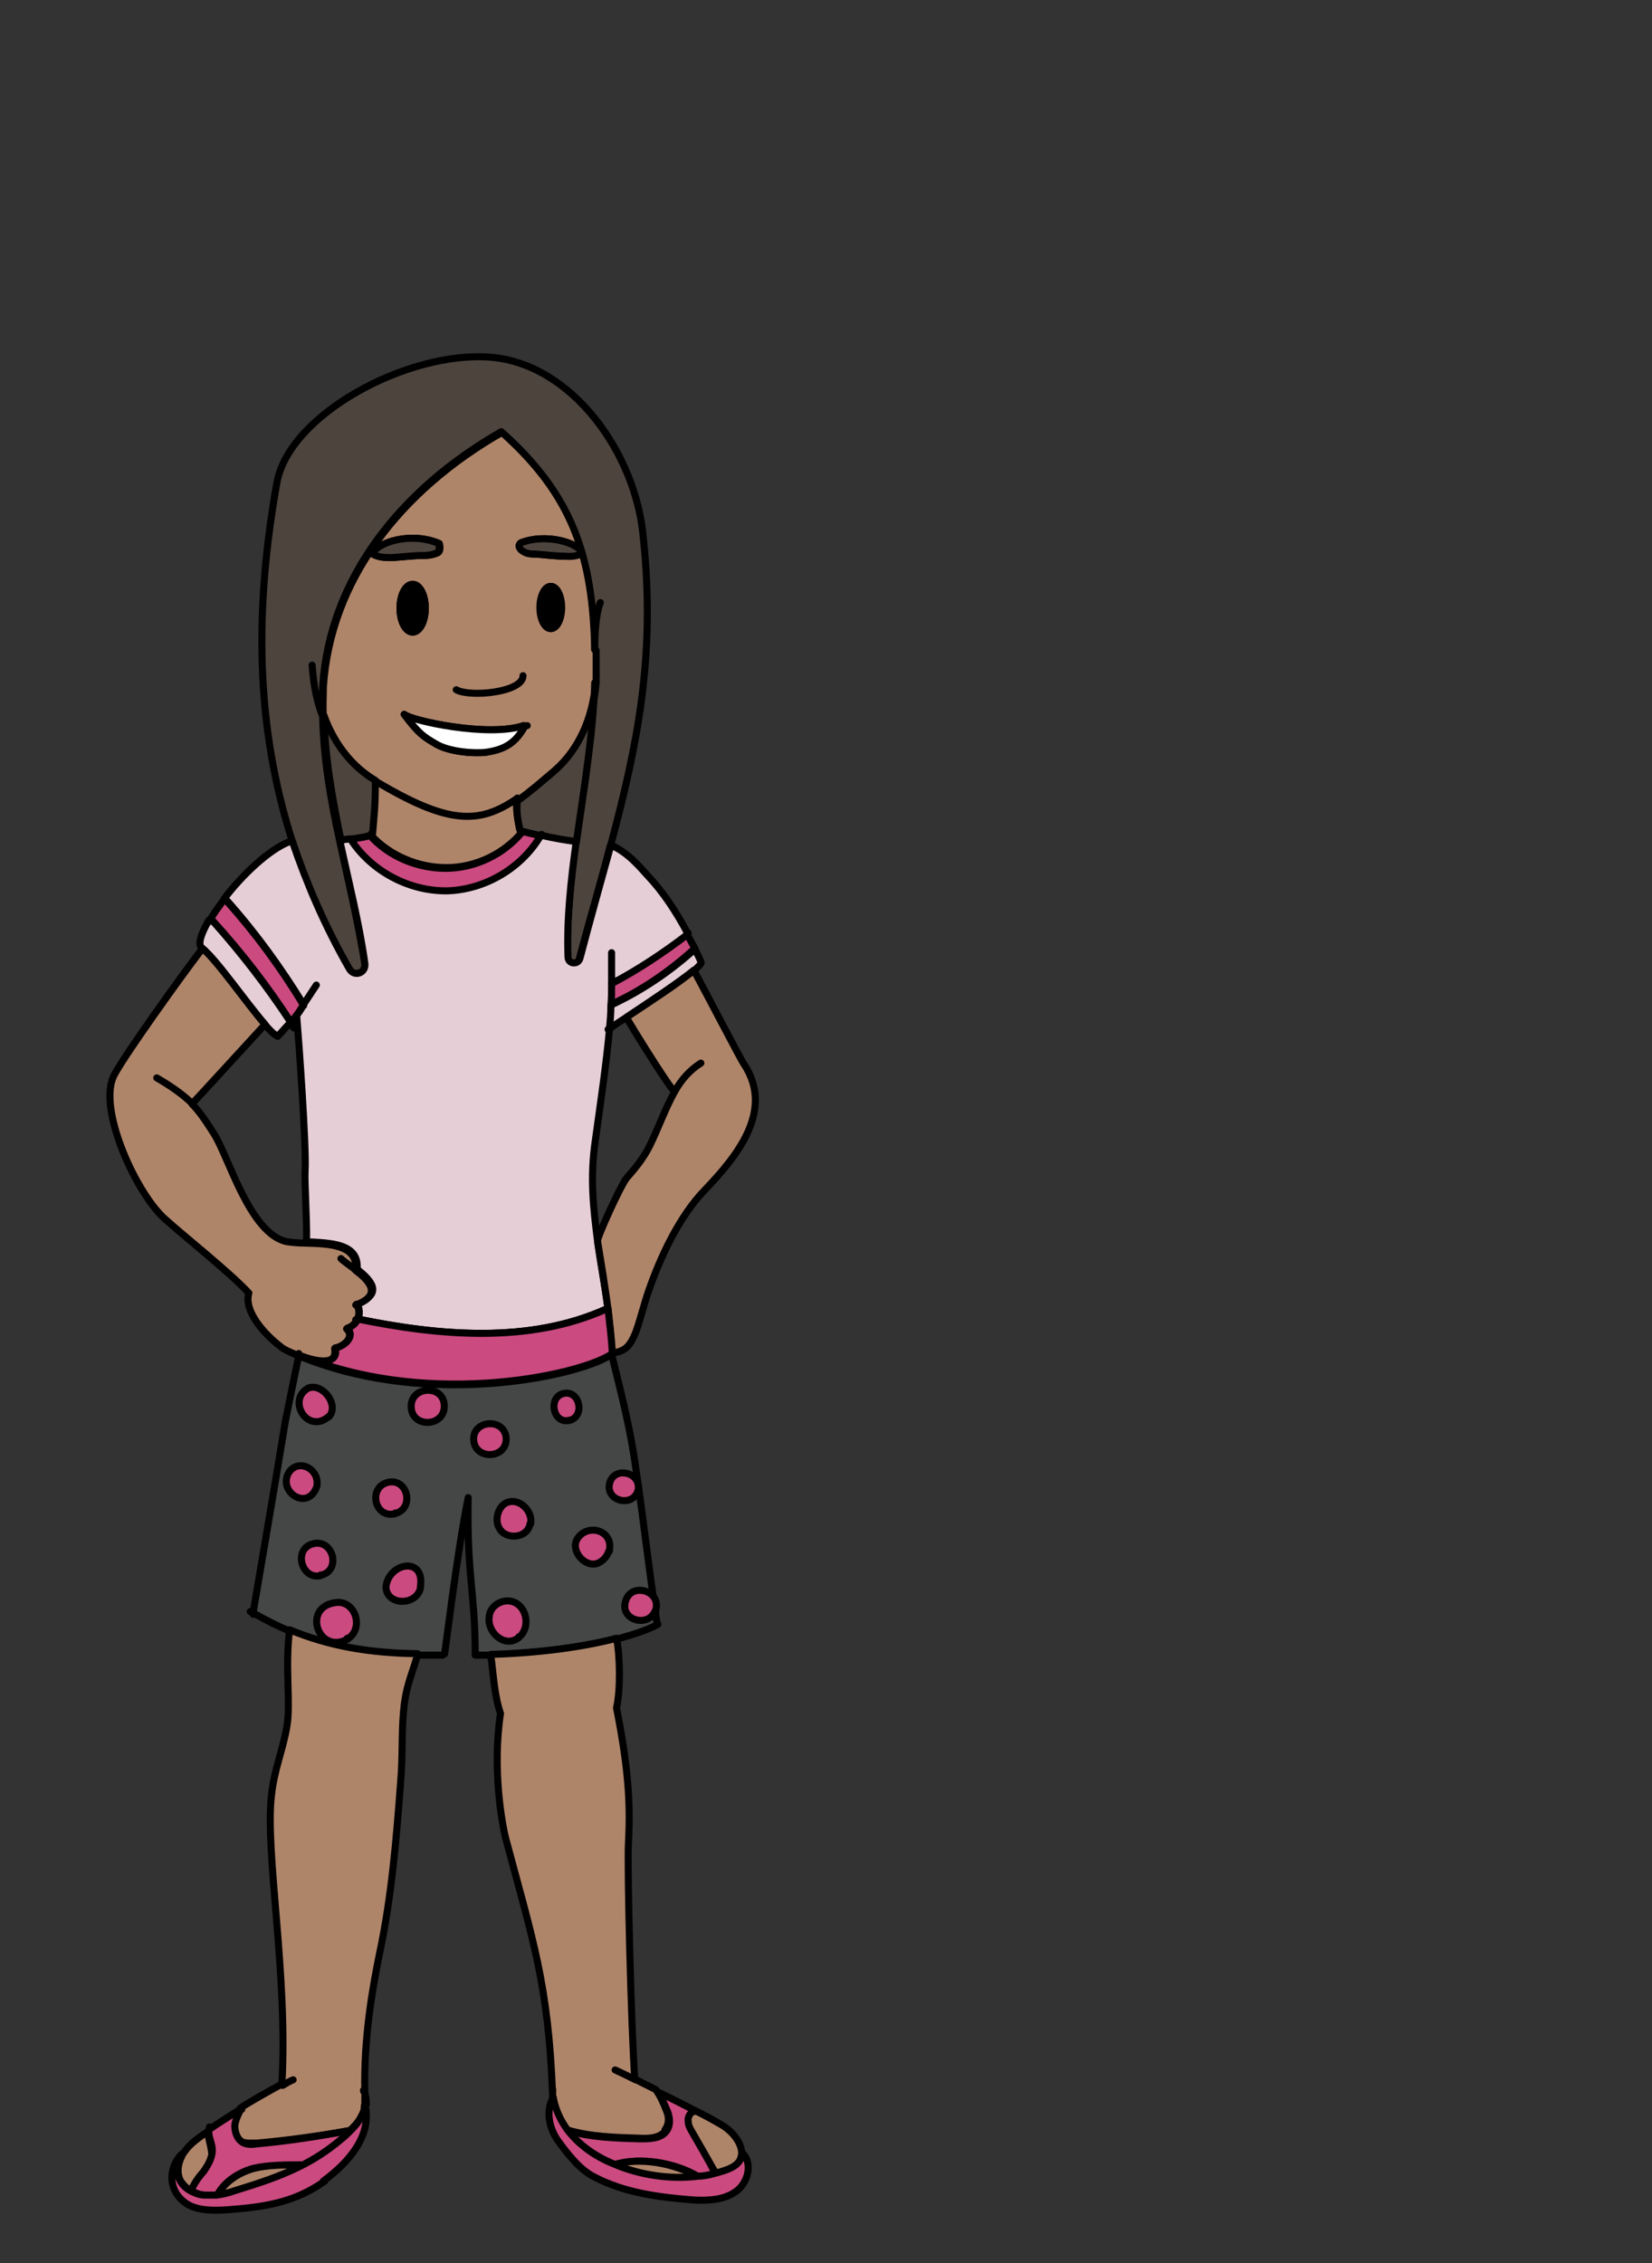<?xml version="1.0" encoding="UTF-8"?><svg id="latinAmerica" xmlns="http://www.w3.org/2000/svg" width="235" height="321.9" viewBox="0 0 235 321.9"><rect x="0" y="0" width="235" height="321.9" fill="#333333" stroke="none"/><defs><style>.cls-1{fill:#4d443e;}.cls-1,.cls-2,.cls-3,.cls-4,.cls-5,.cls-6,.cls-7,.cls-8{stroke:#000;stroke-linecap:round;stroke-linejoin:round;}.cls-2{fill:#444746;}.cls-3{fill:#cb4a80;}.cls-4{fill:#af856a;}.cls-5{fill:#e6ced6;}.cls-6{fill:#fff;}.cls-7{fill:none;}</style></defs><path class="cls-1" d="M86.8,120.3c-1.3,5.1-2.9,10.4-4.4,16.1-.2,1-1.7.8-1.7-.2-.1-5.3.5-10.9,1.2-16.6,1-7.7,2.3-15.4,2.6-22.6,0-.7,0-1.4,0-2.1,0-.9,0-1.7,0-2.6-.3-13.1-3-21.8-13.2-30.9-14.5,8.3-24.4,21-25.4,36.2,0,1.4-.1,2.8,0,4.2.1,5.9,1.1,11.8,2.4,17.7,1.3,6,2.7,12,3.6,17.6.2,1.3-1.6,1.9-2.2.8-3.5-6.1-6.1-12.1-8.1-18.2-5.3-16.5-5.4-33.2-2.2-51.1,1.8-9.7,18.6-18.7,30.3-17.8,11.8.9,20.8,13.9,21.8,25.6,1.8,16.7-.8,29.5-4.6,43.7Z"/><path class="cls-7" d="M45.9,101.9c-.8-2-1.3-4.4-1.5-7.3"/><path class="cls-4" d="M84.6,92.4c-.3-13.1-3-21.8-13.2-30.9-14.5,8.3-24.4,21-25.4,36.2,0,1.4-.1,2.8,0,4.2,2.1,5.8,5.8,8.3,7.3,9.2,10.6,6.4,15,6.4,20.4,2.7,1.6-1.1,3.2-2.5,5.2-4.2,3.6-3.1,5.5-7.7,5.9-12.4,0-.7,0-1.4,0-2.1,0-.9,0-1.8,0-2.6ZM53.1,78.8c.6-1.7,5.5-3.2,9.4-1.5,0,0,.3,1-.2,1.3-.6.3-1.3.4-1.9.4-1.5,0-3,.2-4.5.3-1.1,0-1.9,0-2.8-.5ZM58.7,83.1c1,0,1.8,1.5,1.8,3.4s-.8,3.4-1.8,3.4-1.8-1.5-1.8-3.4.8-3.4,1.8-3.4ZM69.1,107c-1.8.2-5.3-.1-7.1-1.2-1.7-1-2.4-1.4-4.5-4.2,1,.9,12,3.3,17,1.6h0c-1.2,2.2-2.6,3.3-5.5,3.7ZM78.4,89.4c-.8,0-1.5-1.3-1.5-3s.7-3,1.5-3,1.5,1.3,1.5,3-.7,3-1.5,3ZM80.3,79.1c-1.3,0-2.7-.2-4.1-.3-.6,0-1.2,0-1.8-.4-.5-.3-.8-.8-.3-1.2,3.6-1.4,8.1,0,8.7,1.4-.7.4-1.5.5-2.5.4Z"/><path class="cls-7" d="M84.6,92.4c0-5.1.8-6.7.8-6.7"/><path class="cls-1" d="M62.2,78.6c-.6.3-1.3.4-1.9.4-1.5,0-3,.2-4.5.3-1.1,0-1.9,0-2.8-.5.6-1.7,5.5-3.2,9.4-1.5,0,0,.3,1-.2,1.3Z"/><path class="cls-5" d="M98.7,138c-2.1,1.7-6.6,4.7-9.6,6.7-1.1.7-2,1.3-2.5,1.7.1-1.1.2-2.3.2-3.4,4.3-2,8.2-4.6,11.7-7.7l.4-.2c.3.6.6,1.1.8,1.7.2.2-.3.6-1,1.3Z"/><path class="cls-3" d="M98.9,135h0s-.4.2-.4.2c-3.5,3.1-7.4,5.8-11.7,7.7,0-1,.1-2.1.1-3.1,3.8-2,7.4-4.4,10.8-7,.4.7.8,1.5,1.2,2.2Z"/><path class="cls-5" d="M97.8,132.9c-3.4,2.6-7,5-10.8,7,0,1,0,2.1-.1,3.1,0,1.1-.1,2.3-.2,3.4-.5,5.3-1.3,10.6-2,15.7-.8,5.3-.3,9.7.3,14.4,0,0,0,0,0,0,.4,3,1,6.1,1.5,9.7h0s-.3,0-.3,0c-10.9,4.9-23.6,3.8-35.3,1.4.3-.6.3-1.4-.1-2.2,3.8-1.4,2-3.3,0-4.9.3-3.7-3.8-3.7-7.2-3.9.1-2.8-.3-8.4-.2-10.1.2-3.5-.9-18.6-1.2-22.1.4-.5.7-1,1-1.5-3.2-5.2-6.8-10.2-10.9-14.8l-.4-.3c2.6-3.4,6.4-7,9.3-8.1h.4c2,5.9,4.6,12,8.1,18.1.7,1.2,2.4.6,2.2-.8-.8-5.7-2.3-11.6-3.6-17.6.6,0,1.1-.1,1.6-.2h0c2.9,4.6,8.3,7.5,13.8,7.4,5.4-.1,10.6-3.3,13.3-8,1.7.4,3.5.7,5,.9-.8,5.7-1.4,11.3-1.2,16.6,0,1,1.4,1.2,1.7.2,1.5-5.7,3-11,4.4-16.1,2.4,1,4.2,3.2,5.2,4.3,2.2,2.3,4.1,5.2,5.7,8.2Z"/><path class="cls-7" d="M86.6,146.4c0,0,0,0-.1,0"/><path class="cls-7" d="M45,140.1c-1,1.5-1.5,2.3-2,3"/><path class="cls-5" d="M41.3,145.4c-.4.5-1,1.1-1.8,2-.4-.2-1.1-.8-1.9-1.8-2.7-3.1-6.8-9.1-8.9-10.8-.6-.5-.1-2,1-3.9h.5c4.1,4.6,7.8,9.4,11.1,14.4Z"/><path class="cls-3" d="M43.1,143c-.3.5-.6,1-1,1.5-.2.3-.4.5-.7.9-3.3-5.1-7-9.9-11.1-14.4h-.5c.5-1,1.3-2,2.1-3.1l.4.3c4.1,4.6,7.7,9.5,10.9,14.8Z"/><path class="cls-7" d="M87,135.5c0,1.4,0,2.9,0,4.3"/><path class="cls-7" d="M43.4,176.9h0"/><path class="cls-8" d="M79.8,86.4c0,1.6-.7,3-1.5,3s-1.5-1.3-1.5-3,.7-3,1.5-3,1.5,1.3,1.5,3Z"/><path class="cls-8" d="M60.5,86.5c0,1.9-.8,3.4-1.8,3.4s-1.8-1.5-1.8-3.4.8-3.4,1.8-3.4,1.8,1.5,1.8,3.4Z"/><path class="cls-7" d="M74.4,96.1c0,2.4-7.6,3.1-9.5,2"/><path class="cls-6" d="M74.6,103.4c-1.2,2.1-2.6,3.2-5.5,3.6-1.8.2-5.3-.1-7.1-1.2-1.7-1-2.4-1.4-4.5-4.2,1,.9,12,3.3,17,1.6h0Z"/><path class="cls-7" d="M75,103.2c-.1,0-.3.1-.4.1"/><path class="cls-7" d="M42.5,192.8c-.3-.1-.7-.3-1-.4"/><path class="cls-4" d="M100.3,169.2c-3.7,3.8-6.4,9.7-8,14.3-.7,2-1.1,3.8-1.8,5.8-1,2.6-1.8,2.8-3.4,3.2-.2-2.3-.4-4.3-.6-6.3h0c-.5-3.6-1-6.7-1.5-9.7,0,0,0,0,0,0,0-.7,3.3-7.9,4.1-8.9,1.3-1.5,2.4-2.8,3.3-4.6,1.2-2.4,2.2-5.3,3.6-7.8-.2.4-5.5-8.1-6.9-10.5,3-2,7.5-4.9,9.6-6.7,1.8,3.3,6.4,12.2,7.1,13.3,4.3,6.4-.6,12.8-5.5,17.9Z"/><path class="cls-7" d="M98.7,138h0"/><path class="cls-7" d="M85,176.6s0,0,0,0"/><path class="cls-7" d="M96,155.2c.9-1.6,2.1-3,3.7-4"/><path class="cls-4" d="M50.7,185.5c.5.8.4,1.6.1,2.2-.3.6-.9,1.1-1.5,1.3,1.3,1.3-.7,2.6-1.7,2.8.4,2.4-2.3,2.1-4.7,1.2,0,0,0,0,0,0-.1,0-.3-.1-.4-.2h0s0,0,0,0c-.4-.1-.7-.3-1-.4-.7-.3-1.3-.6-1.6-.9-2-1.5-5.3-4.9-4.5-7.6-2.8-3-9-7.9-11.9-10.5-4-3.5-9.5-15.3-7.4-20.2,1-2.3,10.2-15.1,12.7-18.3,2.1,1.7,6.2,7.7,8.9,10.8-2.3,2.5-9.8,10.7-10.4,11.3,1,1,1.9,2.3,3.1,4.2,2.1,3.2,5.1,14.3,10.4,15.4.7.1,1.6.2,2.6.2,3.4.1,7.6.2,7.2,3.9,2,1.5,3.8,3.5,0,4.9Z"/><path class="cls-7" d="M22.3,153.3c2.4,1.4,3.7,2.4,5,3.6"/><path class="cls-7" d="M50.7,180.7c-.9-.7-1.8-1.3-2.2-1.7"/><path class="cls-7" d="M50.7,180.7s0,0,0,0"/><path class="cls-7" d="M73.6,113.5c0,0,0,.2,0,.3"/><path class="cls-1" d="M82.8,78.7c-.7.4-1.5.5-2.5.4-1.3,0-2.7-.2-4.1-.3-.6,0-1.2,0-1.8-.4-.5-.3-.8-.8-.3-1.2,3.6-1.4,8.1,0,8.7,1.4Z"/><path class="cls-7" d="M36,229.4c-.1,0-.3-.1-.4-.2"/><path class="cls-7" d="M42.5,192.5s0,0,0,.2"/><path class="cls-2" d="M93.6,231c-1.2.7-3.2,1.4-5.8,2.1-4.6,1.1-11,2-17.9,2.3-.8,0-1.5,0-2.3,0v-.2c0-8.7-1.2-10.9-1-22.2-1.7,8.5-3.3,22.4-3.4,22.4-1.3,0-2.5,0-3.7,0-6.9-.2-12.6-1.2-18.2-3.4-1.8-.7-3.5-1.6-5.3-2.6.3-1.8,3.3-19.3,4.6-27.3,0,0,1.6-7.9,1.9-9.3h0c.1,0,.2.1.4.2,0,0,0,0,0,0,18.9,7.6,40.4,2.4,44.1-.4,1.7,6.9,2.7,10.8,3.5,16.6,1,6.6,1.8,14,3,21.9Z"/><path class="cls-7" d="M36,229.4c0,.1,0,.2,0,.2"/><path class="cls-7" d="M90.6,297.3c0-.3-.1-.8-.2-1.5"/><path class="cls-4" d="M94.7,303c-.8,1.1-2.4,1.2-3.8,1.1-3.5-.1-7-.2-10.3-1.2-1-1.3-1.7-2.9-2-4.6,0-.2,0-.4,0-.6h0c-.6-15.5-2.8-21.8-6.6-36-.6-2.2-2-10.2-.8-18-.9-2.6-1-5.6-1.4-8.4,7-.2,13.4-1.1,17.9-2.3.5,2.4.6,7.3,0,9.9,1.7,8.6,2,13.7,1.7,19.1-.2,3.6.4,26.9.9,33.7,1,.5,2,1,3,1.5h0c.6.8,1.2,2.2,1.5,3,.4.9.4,1.9-.2,2.7Z"/><path class="cls-7" d="M52,300.7c0-.2,0-.5,0-.7"/><path class="cls-7" d="M59.5,235.3v.2"/><path class="cls-4" d="M59.4,235.4c-1,3.3-1.7,4.6-2,8-.3,3.5-.1,6.4-.4,9.9-.6,8.1-1.3,16.5-3,24.5-.9,4.4-2.3,11.9-2.1,19.8v1s0,0,0,0c0,.4,0,.8,0,1.2,0,.4-.2.8-.5,1.2-.4.8-1,1.4-1.6,2h0c-4.4.8-8.8,1.4-13.2,1.8-.8,0-1.6.1-2.2-.2-.8-.4-1.2-1.5-1.1-2.4,0-.9.5-1.7.9-2.4,1.9-1.2,3.9-2.3,5.9-3.4.9-15.3-2.4-32.9-1.5-40.9.4-3.9,1.6-6.4,2.2-9.9.6-3.3-.3-8.5.4-13.8,5.6,2.3,11.2,3.3,18.2,3.4Z"/><path class="cls-7" d="M41.3,231.9s0,0,0,0"/><path class="cls-7" d="M78.6,297.7c0-.2,0-.4,0-.6"/><path class="cls-4" d="M105.5,306.2c0,1.9-1.9,2.6-3.8,3,0,0,0,0,0,0v-.3c-1.1-1.9-2.2-3.8-3.3-5.7-.3-.5-.6-1-.6-1.6,0-.6.2-1.2.7-1.4v-.2c1.7.8,3.1,1.6,4.3,2.3,1.3.8,2.6,2.3,2.7,3.8Z"/><path class="cls-7" d="M90.4,295.8c-1-.5-2-1-2.9-1.4"/><path class="cls-7" d="M41.7,295.8c-.5.2-1,.5-1.5.8"/><path class="cls-4" d="M30.2,305.8c0,1.1-.5,2.1-1.2,3-.7.9-1.4,1.7-1.8,2.8h0c-.6-.3-1.1-.8-1.5-1.4-.6-1.1-.4-2.5.2-3.6,0-.2.2-.3.3-.5.8-1.2,2.1-2.1,3.3-2.9,0,0,0,0,.1,0,0,.9.4,1.9.5,2.9Z"/><path class="cls-7" d="M51.7,297.3c0,.2.2.3.2.5.2.5.2,1,.2,1.5"/><path class="cls-7" d="M49.9,303.2l-.7.2"/><path class="cls-7" d="M34.4,299.9s0,0,0,.1"/><path class="cls-7" d="M29.8,302.5c0,.2-.1.3-.1.5"/><path class="cls-4" d="M42.9,308.1c-2.8,1.5-5.8,2.4-9.4,3.5-.8.2-1.7.5-2.5.6.9-1.9,3-3.2,5.1-3.8,2.2-.6,4.5-.6,6.8-.5v.2Z"/><path class="cls-7" d="M30.9,312.3c0,0,0,.2-.1.2"/><path class="cls-7" d="M80.6,302.9c-.2,0-.5-.1-.7-.2"/><path class="cls-7" d="M87.3,307.9c-.1,0-.3,0-.4.1"/><path class="cls-3" d="M49.9,303.2c-.4.3-.8.7-1.1,1-2,1.7-3.9,2.9-5.9,3.9v-.2c-2.4,0-4.7,0-6.9.5-2.1.6-4.1,1.9-5.1,3.8-.6,0-1.2.1-1.7,0-.7,0-1.4-.3-2-.6,0,0,0,0,0,0h0c.4-1.1,1.1-2,1.8-2.8.6-.9,1.2-1.9,1.2-3,0-1-.6-1.9-.5-2.9,1.6-1.1,3.1-2,4.6-3-.4.8-.8,1.6-.9,2.4,0,.9.3,1.9,1.1,2.4.7.4,1.5.3,2.2.2,4.4-.4,8.8-1.1,13.2-1.9h0Z"/><path class="cls-3" d="M46.2,310.2c-3.9,2.8-7.9,3.6-12.8,4-2.2.2-5.1.4-6.9-.8-2.5-1.7-2.7-4.8-.7-7h0c-.6,1.2-.8,2.5-.2,3.7.3.6.8,1.1,1.5,1.5,0,0,0,0,0,0,.6.3,1.3.6,2,.6.6,0,1.1,0,1.7,0,.8-.1,1.7-.3,2.5-.6,3.6-1.1,6.6-2.1,9.4-3.5,2-1,3.9-2.2,5.9-3.9.4-.3.8-.7,1.1-1,.6-.6,1.2-1.2,1.6-2,.2-.4.4-.8.5-1.2,0-.2,0-.5.1-.7,1.1,4.3-2.2,8.2-5.9,10.9Z"/><path class="cls-7" d="M51.9,298.7h0c0,.3.1.5.2.6"/><path class="cls-3" d="M101.7,309.2c-.8.2-1.5.3-2.3.4-3.3-2-8.3-2.9-12-1.7-2.7-1.2-5.1-2.8-6.7-4.9,3.3,1,6.8,1.1,10.3,1.2,1.4,0,3,0,3.8-1.1.6-.8.5-1.8.2-2.7-.4-.9-.9-2.2-1.5-2.9h0c1.7.8,3.5,1.7,5.2,2.6v.2c-.6.2-.9.9-.8,1.4,0,.6.3,1.1.6,1.6,1.1,1.9,2.2,3.8,3.2,5.7v.3Z"/><path class="cls-4" d="M99.3,309.6c-4,.5-8.3-.2-12-1.7,3.7-1.2,8.7-.2,12,1.7Z"/><path class="cls-3" d="M104.8,311.6c-1.7,1.3-4,1.4-6.1,1.3-5-.4-9.8-1-14.2-3.3-2-1-3.8-3.3-5.1-5.1-1.3-1.8-1.8-4.3-.7-6.2h0c.3,1.7,1,3.2,2,4.6,1.6,2.1,3.9,3.8,6.7,4.9,3.7,1.6,8.1,2.2,12,1.7.8,0,1.6-.2,2.3-.4,0,0,0,0,0,0,1.9-.5,3.9-1.1,3.8-3,1.6,1.4,1,4.2-.7,5.5Z"/><path class="cls-7" d="M74,118c-.1,0-.3-.1-.5-.2"/><path class="cls-7" d="M52.7,118.8c0,0-.2-.2-.3-.3"/><path class="cls-7" d="M41.5,145.8c0,.1.2.2.3.4-.2-.2-.3-.5-.5-.7"/><path class="cls-7" d="M43.1,143.1s0,0,0,0"/><path class="cls-7" d="M97.9,132.7c0,0-.1,0-.2.1"/><path class="cls-4" d="M74.4,118.2c-2.6,3.2-6.7,5.2-10.9,5.2-4,0-8.1-1.7-10.8-4.7,0,0,.1-.1,0-.2.2-2.5.4-3.8.4-7.6,10.6,6.4,15,6.4,20.4,2.7-.1,1.4.1,2.9.4,4.3,0,0,0,0,0,0,0,0,0,0,.1,0,0,0,.2,0,.2.1Z"/><path class="cls-1" d="M84.6,97.1c-.2,7.1-1.5,14.9-2.6,22.6-1.5-.2-3.3-.5-5-.9-.1,0-.3,0-.4,0-.9-.2-1.7-.4-2.5-.6,0,0,0,0-.1,0-.3-1.4-.6-2.8-.4-4.3,1.6-1.1,3.2-2.5,5.2-4.2,3.6-3.1,5.5-7.7,5.9-12.4Z"/><path class="cls-1" d="M52.8,118.6c0,0,0,.1,0,.2-.3.2-1.2.3-2.3.5-.1,0-.3,0-.4,0-.5,0-1.1.1-1.6.2-1.2-5.8-2.3-11.8-2.4-17.7,2.1,5.8,5.8,8.3,7.3,9.2,0,3.7-.2,5.1-.4,7.6Z"/><path class="cls-3" d="M77,118.7c-2.7,4.7-7.9,7.8-13.3,8-5.4.1-10.8-2.7-13.8-7.3h0c.1,0,.3-.1.4-.1,1.2-.2,2-.3,2.3-.5,2.7,3,6.7,4.7,10.8,4.7,4.2,0,8.3-2,10.9-5.2,0,0-.1,0-.2-.1.8.2,1.6.4,2.5.6.1,0,.3,0,.4,0Z"/><path class="cls-7" d="M77.1,118.7s0,0,0,0"/><path class="cls-3" d="M87.1,192.5c-3.7,2.8-25.3,8-44.1.4,2.4.9,5.2,1.2,4.7-1.2,1-.1,3-1.5,1.7-2.8.6-.2,1.2-.6,1.5-1.3,11.7,2.4,24.4,3.5,35.3-1.4h.3c.2,1.9.5,4,.6,6.3Z"/><path class="cls-7" d="M50.8,187.7c0,0-.2,0-.2,0"/><path class="cls-3" d="M86.6,220.6c-.2.7-.8,1.4-1.5,1.7-1.8.8-4-1.7-3-3.4,1.4-2.3,5.1-1.3,4.6,1.5v.2Z"/><path class="cls-3" d="M81,202c-2.3.6-3.1-3.2-.9-3.8,2.3-.6,3.2,3.1,1,3.8h-.2Z"/><path class="cls-3" d="M75.4,216.7c-.3,2.1-3.5,2.4-4.4.6-.7-1.2-.1-3.1,1.1-3.6,1.7-.7,3.6,1.1,3.4,2.8v.2Z"/><path class="cls-3" d="M72,204.7c0,2.7-4.2,3-4.6.3-.4-3,4.3-3.5,4.6-.5v.2Z"/><path class="cls-3" d="M45.6,224.1c-2.7.6-3.9-3.7-1.2-4.5,2.9-.9,4.2,3.6,1.4,4.4h-.2Z"/><path class="cls-3" d="M56.2,215.3c-3,.7-3.9-3.9-.9-4.5,2.7-.5,3.6,3.6,1.1,4.4h-.2Z"/><path class="cls-3" d="M46.6,201.6c-3,2.3-5.8-2.6-2.7-4.2,2-.7,4.4,2.4,2.9,4.1h-.1Z"/><path class="cls-3" d="M59.8,225.9c-.6,2.5-4.8,2.5-4.9-.2.4-3.5,5.6-4.4,4.9,0v.2Z"/><path class="cls-3" d="M73.8,232.9c-2,1.6-4.6-.8-4.2-3,.1-1.6,2.1-2.7,3.6-2,1.8.8,2.2,3.6.7,4.9h-.1Z"/><path class="cls-3" d="M49.5,233.1c-4.3,2.4-6.7-4.8-1.5-5.2,2.6-.1,3.7,3.6,1.6,5.1h-.2Z"/><path class="cls-3" d="M45.1,211.3c-1.2,3.8-5.7.9-4-1.9,1.4-2,4.2-.5,4,1.7v.2Z"/><path class="cls-3" d="M90.8,211.8c-.6,2.8-5,1.7-4-1.1.8-2.1,4.2-1.3,4,1v.2Z"/><path class="cls-3" d="M93.2,229.1c-1,2.5-5.1,1.3-4.2-1.4.8-2.7,5-1.5,4.3,1.2v.2Z"/><path class="cls-3" d="M63.2,200.1c-.1,2.8-4.4,3-4.7.2-.3-3.2,4.6-3.5,4.7-.4v.2Z"/></svg>